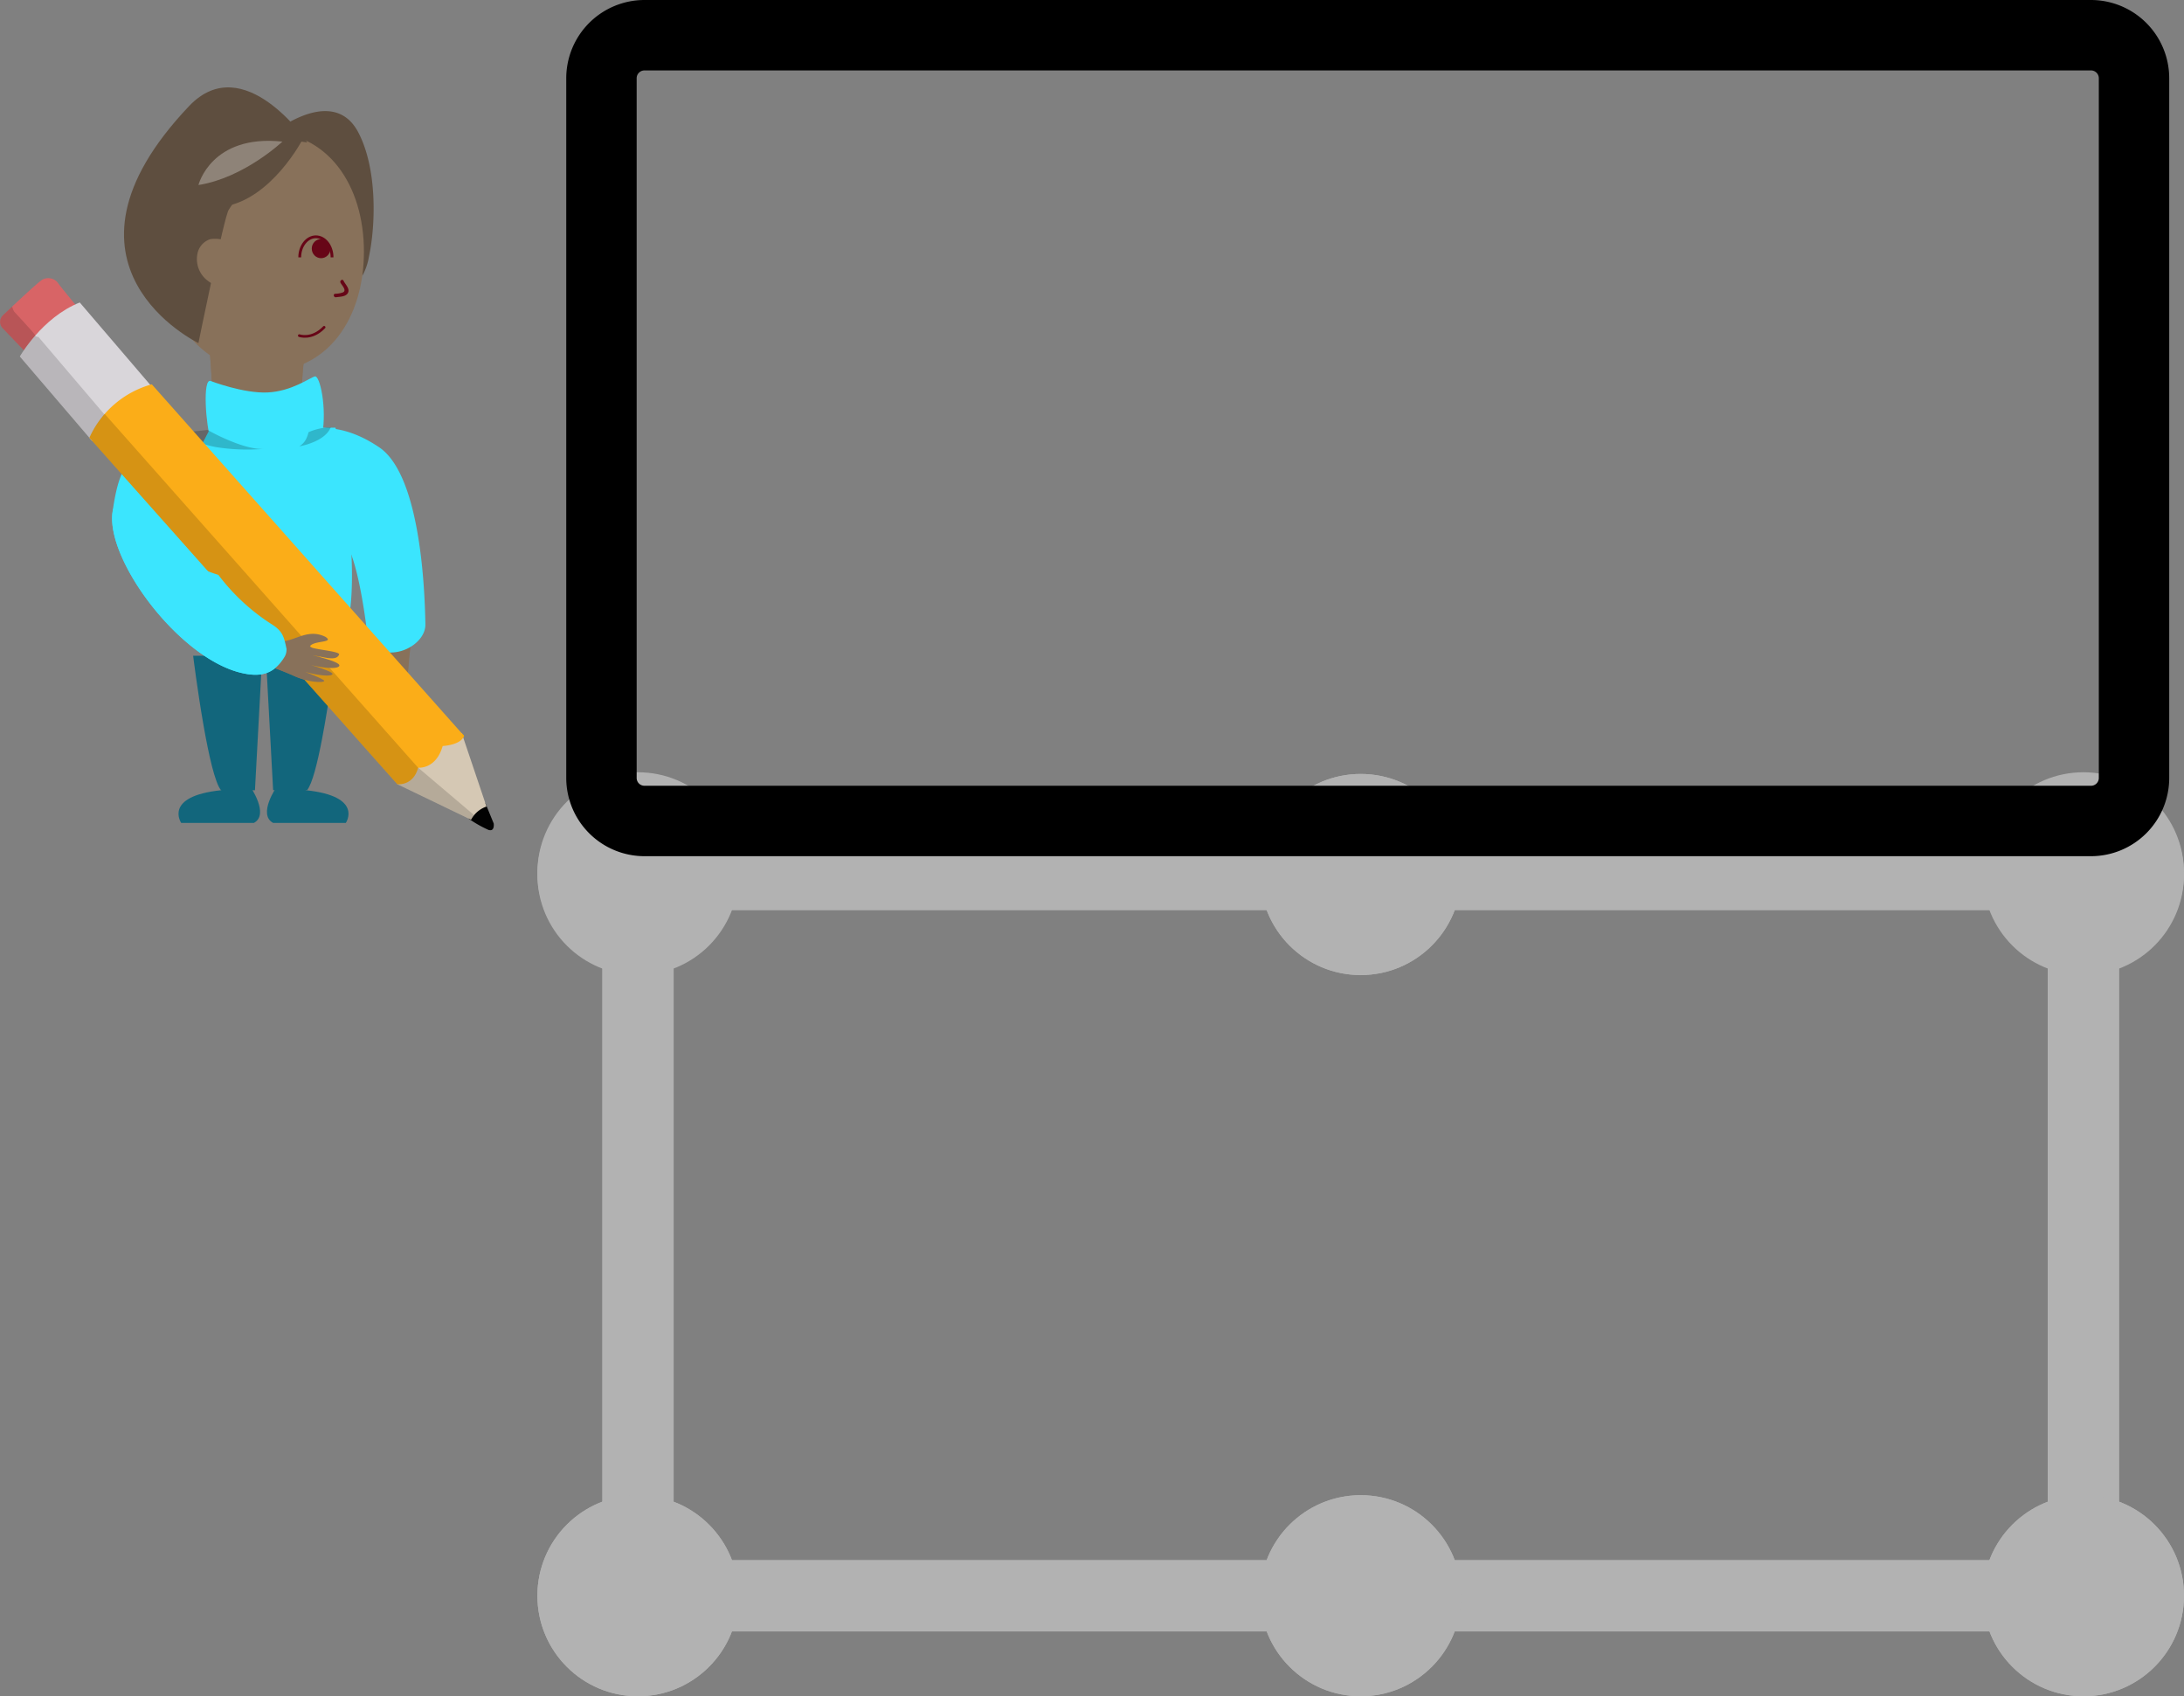 <svg xmlns="http://www.w3.org/2000/svg" xmlns:xlink="http://www.w3.org/1999/xlink" width="439" height="340.897" viewBox="0 0 439 340.897"><rect x="0" y="0" width="439" height="340.897" fill="#808080" stroke="none"/><defs><style>.a,.f,.j{fill:none;}.b{fill:#b2b2b2;}.c{fill:#5e4e3f;}.d{fill:#88715a;}.e{fill:#12667c;}.f,.j{stroke:#670617;stroke-miterlimit:10;}.f{stroke-linecap:round;stroke-width:0.537px;}.g{fill:#3be5fe;}.h{fill:#fff;opacity:0.3;}.i{opacity:0.2;}.j{stroke-width:0.567px;}.k{fill:#670617;}.l,.r{fill:#020202;}.m{fill:#d86466;}.n{fill:#d9d6da;}.o{fill:#d5c8b4;}.p{fill:#fbad18;}.q{clip-path:url(#a);}.r{opacity:0.15;}.s{clip-path:url(#b);}.t{fill:#f7ac00;}.u{clip-path:url(#c);}</style><clipPath id="a"><path class="a" d="M944.2,435.4l61.89,69.627s3.191.435,4.2-3.321c0,0,3.56.4,4.928-4.356,0,0,3.679-.17,4.289-2.044l-62.761-70.646A19.485,19.485,0,0,0,944.2,435.4Z" transform="translate(-944.2 -424.657)"/></clipPath><clipPath id="b"><path class="a" d="M952.222,444.91l13.041-9.692-15.518-18.127c-.31.123-.613.257-.915.4-1.119-1.36-3.272-3.991-3.616-4.509a2.491,2.491,0,0,0-2.969-.488c-.987.57-6.756,6.059-7.95,7.172a1.838,1.838,0,0,0-.183,2.451s2.945,3.07,4.389,4.586c-.524.769-.8,1.251-.8,1.251Z" transform="translate(-933.713 -412.207)"/></clipPath><clipPath id="c"><path class="a" d="M980.329,475.475s3.191.435,4.2-3.32c0,0,3.563.394,4.926-4.358,0,0,3.207-.146,4.128-1.692l4.678,13.854a5.55,5.55,0,0,0-3.1,2.655Z" transform="translate(-980.329 -466.105)"/></clipPath></defs><g transform="translate(-933.713 -379.57)"><g transform="translate(1041.733 534.769)"><g transform="translate(0 0.341)"><rect class="b" width="145.282" height="14.371" transform="translate(20.208 13.022)"/><circle class="b" cx="20.208" cy="20.208" r="20.208"/><circle class="b" cx="20.208" cy="20.208" r="20.208" transform="translate(145.282)"/></g><g transform="translate(145.282 0.341)"><rect class="b" width="145.282" height="14.371" transform="translate(20.208 13.022)"/><circle class="b" cx="20.208" cy="20.208" r="20.208"/><circle class="b" cx="20.208" cy="20.208" r="20.208" transform="translate(145.283)"/></g><g transform="translate(290.565)"><rect class="b" width="14.371" height="145.282" transform="translate(13.022 20.208)"/><circle class="b" cx="20.208" cy="20.208" r="20.208"/><circle class="b" cx="20.208" cy="20.208" r="20.208" transform="translate(0 145.282)"/></g><rect class="b" width="14.371" height="145.282" transform="translate(13.022 20.208)"/><circle class="b" cx="20.208" cy="20.208" r="20.208"/><circle class="b" cx="20.208" cy="20.208" r="20.208" transform="translate(0 145.282)"/><g transform="translate(0 145.282)"><rect class="b" width="145.282" height="14.371" transform="translate(20.208 13.022)"/><circle class="b" cx="20.208" cy="20.208" r="20.208"/><circle class="b" cx="20.208" cy="20.208" r="20.208" transform="translate(145.282)"/></g><g transform="translate(145.282 145.282)"><rect class="b" width="145.282" height="14.371" transform="translate(20.208 13.022)"/><circle class="b" cx="20.208" cy="20.208" r="20.208"/><circle class="b" cx="20.208" cy="20.208" r="20.208" transform="translate(145.283)"/></g></g><g transform="translate(933.713 397.128)"><path class="c" d="M984.968,421.856v0a11.929,11.929,0,0,1-1.348,3.883,50.722,50.722,0,0,0-2.686-15.4l0-.005c-2.355-6.523-6.782-12.784-15.09-13.454a24.639,24.639,0,0,1,3.6-2.313,21.637,21.637,0,0,1,2.253-1.029c3.758-1.446,8.428-1.8,11.129,3.342C986.712,404.286,986.3,415.684,984.968,421.856Z" transform="translate(-910.807 -387.836)"/><g transform="translate(42.216 52.934)"><path class="d" d="M978.467,455.021c-.245,2.679-8.908,8.561-8.908,8.561s-11.689-4.87-10.471-11.2c.752-3.909.3-14.78-.163-22.524-.283-4.8-.567-8.4-.567-8.4l19.239-.731c-.737,2.948-.882,7.986-.791,13.253C976.956,442.641,978.617,453.354,978.467,455.021Z" transform="translate(-958.358 -420.722)"/><path class="d" d="M976.805,433.975c-5.629.077-14.1-2.741-17.88-4.118-.283-4.8-.567-8.4-.567-8.4l19.239-.731C976.86,423.67,976.714,428.708,976.805,433.975Z" transform="translate(-958.358 -420.722)"/></g><path class="e" d="M969.082,473.476s3.9,5.6.732,7.3H955.2s-3.652-5.356,8.036-6.574l4.872-4.627Z" transform="translate(-918.777 -332.954)"/><path class="e" d="M970.262,456.5,968.8,483.53h-6.819c-1.218-1.441-2.486-7.16-3.506-12.971-1.227-6.967-2.1-14.058-2.1-14.058Z" transform="translate(-917.552 -342.279)"/><path class="e" d="M967.009,473.476s-3.9,5.6-.73,7.3h14.612s3.652-5.356-8.037-6.574l-4.87-4.627Z" transform="translate(-911.378 -332.954)"/><path class="e" d="M979.136,455.8s-1.209,8.253-2.431,15.2c-.158.893-.32,1.785-.488,2.659-.922,4.831-1.992,9.139-3.027,10.362h-6.819L964.91,457Z" transform="translate(-911.47 -342.776)"/><path class="d" d="M993.332,419.136c0,13.322-7.195,24.12-19.9,24.12s-20.735-10.8-20.735-24.12,8.023-24.119,20.735-24.119S993.332,405.816,993.332,419.136Z" transform="translate(-920.181 -386.115)"/><path class="a" d="M957.661,406.941" transform="translate(-916.638 -377.613)"/><path class="f" d="M968.833,419.641s2.506.92,4.992-1.674" transform="translate(-908.673 -369.752)"/><path class="g" d="M985.524,475.547a4.361,4.361,0,0,1-.492.243c-9.985,4.152-23.375,0-23.375,0L956.3,453.45l-2.191-9.49,7.448-14.269,25.054.1s3.089,15.376,3.3,28.411C990.039,466.313,989.056,473.512,985.524,475.547Z" transform="translate(-919.173 -361.393)"/><path class="g" d="M958.868,424.656s6.574,2.534,11.444,2.3,8.524-2.994,9.5-3.226,2.436,6.218,1.461,11.746-21.429,3.455-22.4.922S957.163,423.966,958.868,424.656Z" transform="translate(-916.507 -365.644)"/><path class="c" d="M985.094,400.9c-9.567-1.8-10.932,6.586-15.778,13.519-.908,1.3-6.09,26.784-6.09,26.784s-32.378-15.511-1.876-47.627C972.351,381.99,985.253,400.925,985.094,400.9Z" transform="translate(-923.339 -389.82)"/><path class="c" d="M960.567,406.273c-.908,1.3-1.734,2.624-2.482,3.924a17.445,17.445,0,0,1-4.969-1.018s.716-6.84,6.651-10.427C963.677,396.387,962.1,402.1,960.567,406.273Z" transform="translate(-919.88 -383.847)"/><path class="c" d="M980.075,396.879s-6.286,12.109-15.925,13.551-10.1,0-10.1,0S957.9,387.175,980.075,396.879Z" transform="translate(-919.213 -386.476)"/><path class="h" d="M973.881,396.245s-7.7,7.285-16.883,8.729C957,404.974,959.552,394.732,973.881,396.245Z" transform="translate(-917.111 -385.348)"/><path class="i" d="M962.706,466.1l2.008-.153a7.976,7.976,0,0,0-.807-7.5c-2.58-3.558-6.646-9.565-7.4-13s1.734,14.838,1.734,14.838Z" transform="translate(-917.564 -350.469)"/><g transform="translate(22.536 68.842)"><path class="d" d="M970.073,455.688c2.881-.214,5.307-2.609,8.75-.952,1.98,1.244-2.256.731-3.051,1.876-.43.622,5.7.925,5.852,1.651-.534,1.561-3.354.423-5.29.218,0,0,5.959,1.34,5.273,2.172s-4.817.01-5.915-.3c0,0,5.12,1.444,4.541,1.965s-3.613.007-5.442-.509c0,0,3.551,1.345,3.81,1.759s-2.989.526-6.432-1.13a77.352,77.352,0,0,0-10.026-3.513l.617-5.3S967.192,455.9,970.073,455.688Z" transform="translate(-935.98 -413.172)"/><g transform="translate(0 0.747)"><path class="g" d="M981.935,473.735c.007.026,0,.031-.007.065a2.956,2.956,0,0,1-.351,1.423c-2.119,3.549-4.8,4.231-8.743,3.3-12.53-2.958-27.209-22.719-25.881-32.291,1.108-8.013,2.708-10.067,5.654-12.04,1.062-.713,2.3-1.413,3.755-2.383.606-.4,1.247-.851,1.932-1.367l.442,1.411.716,2.283,6.929,22.15A42.544,42.544,0,0,0,978.9,468.723C981.255,470.172,981.432,471.419,981.935,473.735Z" transform="translate(-946.869 -430.445)"/></g><path class="i" d="M971.194,433.82a40.268,40.268,0,0,1-9.557-.353c-2.554-.473-4.94-1.362-6.158-2.987v0c1.268-.168,2.689-.245,4.423-.469.123.062.194.1.194.1s.754.427,1.913,1C964.376,432.258,968.429,433.985,971.194,433.82Z" transform="translate(-940.73 -430.009)"/></g><g transform="translate(59.528 68.306)"><path class="d" d="M980.66,457.485c-1.6,2.157-5.047,2.922-5.141,6.408.223,2.141,1.788-1.422,3.26-1.5.8-.043-1.883,4.908-1.266,5.37,1.742.32,2.025-2.429,2.768-4.043,0,0-1.612,5.307-.488,5.163s2.34-3.772,2.578-4.777c0,0-1.107,4.7-.332,4.491s1.756-2.83,2.151-4.507c0,0-.442,3.419-.173,3.82s1.946-2.093,2.04-5.577a59.453,59.453,0,0,1,1.516-9.526l-5.333-2.033S982.258,455.329,980.66,457.485Z" transform="translate(-963.434 -414.67)"/><path class="g" d="M994.443,469.264c.043,2.751-3.1,5.456-6.662,5.624a3.945,3.945,0,0,1-1.507-.171.713.713,0,0,1-.072-.024,5.085,5.085,0,0,1-3.5-4.077c-.468-3.745-1.67-12.1-3.527-16.319l-9.815-21.225-.582-1.257-.317-.685a5.2,5.2,0,0,1,.647-.339,11.931,11.931,0,0,1,4.464-.987c2.873-.1,6.842.651,11.576,3.846C993.138,439.036,994.3,460.509,994.443,469.264Z" transform="translate(-968.464 -429.626)"/><path class="i" d="M975.152,429.7c-.671,1.713-2.647,2.718-4.212,3.268a13.619,13.619,0,0,1-2.107.564,3.681,3.681,0,0,0,1.525-1.821,6.138,6.138,0,0,0,.331-1.024A11.93,11.93,0,0,1,975.152,429.7Z" transform="translate(-968.201 -429.696)"/></g><g transform="translate(60.249 30.032)"><path class="j" d="M975.381,411.48c0-2.28-1.454-4.128-3.248-4.128s-3.248,1.848-3.248,4.128" transform="translate(-968.885 -407.352)"/><ellipse class="k" cx="1.876" cy="1.924" rx="1.876" ry="1.924" transform="translate(2.416 0.45)"/></g><g transform="translate(67.091 38.674)"><path class="k" d="M974.22,412.95c.243.541,1.3,1.494.555,1.951a4.721,4.721,0,0,1-1.634.3c-.457.074-.264.769.192.7.733-.116,1.891-.081,2.349-.791.565-.882-.505-1.783-.838-2.523-.188-.423-.812-.056-.623.365Z" transform="translate(-972.88 -412.397)"/></g><g transform="translate(39.556 30.402)"><path class="d" d="M962.412,407.882a6.807,6.807,0,0,0-2.893-.212,3.824,3.824,0,0,0-2.5,2.585,5.436,5.436,0,0,0,2.215,5.935,2.588,2.588,0,0,0,3.246,0,1.909,1.909,0,0,0,0-2.9,2.1,2.1,0,0,1-1.093-1.6c.014-.468.331-.509-.439-.221-.343.127-.884.1-.514.214a5.057,5.057,0,0,0,.754.147,2.409,2.409,0,0,0,2.823-1.432,2.046,2.046,0,0,0-1.6-2.518Z" transform="translate(-956.805 -407.568)"/></g><g transform="translate(0 38.347)"><path class="l" d="M993.768,477.921s.257,1.71-1.062,1.288a24.007,24.007,0,0,1-4.032-2.3l3.38-3.166Z" transform="translate(-894.528 -368.334)"/><path class="m" d="M939.277,427.521c-.182-.212-5.165-5.406-5.165-5.406a1.841,1.841,0,0,1,.183-2.453c1.194-1.113,6.963-6.6,7.95-7.172a2.491,2.491,0,0,1,2.969.488c.468.7,4.293,5.327,4.293,5.327Z" transform="translate(-933.713 -412.207)"/><path class="n" d="M950.561,442.877l-14.519-16.96s4.433-7.835,12.042-10.859L963.6,433.185Z" transform="translate(-932.052 -410.174)"/><path class="o" d="M980.33,475.845l14.834,7.14a5.552,5.552,0,0,1,3.1-2.652l-4.976-14.75S983.556,468.952,980.33,475.845Z" transform="translate(-900.476 -374.151)"/><path class="p" d="M944.2,435.4l61.89,69.627s3.191.435,4.2-3.321c0,0,3.56.4,4.928-4.356,0,0,3.679-.17,4.289-2.044l-62.761-70.646A19.485,19.485,0,0,0,944.2,435.4Z" transform="translate(-926.236 -403.33)"/><g transform="translate(17.964 21.327)"><g class="q"><path class="r" d="M1007.18,511l7.352-9.332-67.539-76.227-8.117,14.81Z" transform="translate(-947.997 -424.095)"/></g></g><path class="n" d="M948.988,431.723" transform="translate(-922.822 -398.292)"/><g class="s"><path class="r" d="M955.846,437.5l-13.264-15.578s-.625-.017-.635-.293-4.094-4.618-4.234-4.783a3.8,3.8,0,0,1-.514-1.662c.038-.488-5.082,4.349-5.082,4.349s8.854,18.642,9,18.814,9.731,2.557,11.7,3.834A20.2,20.2,0,0,1,955.846,437.5Z" transform="translate(-934.851 -410.109)"/></g><path class="t" d="M988.2,466.479l-.3-.9.468.547A1.562,1.562,0,0,1,988.2,466.479Z" transform="translate(-895.085 -374.152)"/><g transform="translate(79.852 92.326)"><g class="u"><path class="r" d="M986.532,469.635l18.19,15.424-6.115,2.28S978.13,471.913,977.551,471.5,986.532,469.635,986.532,469.635Z" transform="translate(-982.328 -463.588)"/></g></g></g><path class="d" d="M970.073,455.688c2.881-.214,5.307-2.609,8.75-.952,1.98,1.244-2.256.731-3.051,1.876-.43.622,5.7.925,5.852,1.651-.534,1.561-3.354.423-5.29.218,0,0,5.959,1.34,5.273,2.172s-4.817.01-5.915-.3c0,0,5.12,1.444,4.541,1.965s-3.613.007-5.442-.509c0,0,3.551,1.345,3.81,1.759s-2.989.526-6.432-1.13a77.352,77.352,0,0,0-10.026-3.513l.617-5.3S967.192,455.9,970.073,455.688Z" transform="translate(-913.444 -344.33)"/><g transform="translate(22.536 84.624)"><path class="g" d="M978.9,462.465a41.294,41.294,0,0,1-10.673-9.891,25.916,25.916,0,0,1-3.767-1.473,26.569,26.569,0,0,1-17.394-11.879c-.038.252-.075.492-.111.755-1.327,9.572,13.351,29.333,25.881,32.291,3.943.93,6.624.247,8.743-3.3a2.96,2.96,0,0,0,.351-1.423c.007-.034.014-.039.007-.065C981.432,465.162,981.255,463.914,978.9,462.465Z" transform="translate(-946.869 -439.222)"/></g></g><g transform="translate(1047.533 379.57)"><path d="M1306.652,551.636H1015.877a15.735,15.735,0,0,1-15.718-15.716V395.287a15.735,15.735,0,0,1,15.718-15.716h290.775a15.735,15.735,0,0,1,15.717,15.716V535.92A15.735,15.735,0,0,1,1306.652,551.636ZM1015.877,393.724a1.564,1.564,0,0,0-1.564,1.562V535.92a1.564,1.564,0,0,0,1.564,1.562h290.775a1.565,1.565,0,0,0,1.564-1.562V395.287a1.565,1.565,0,0,0-1.564-1.562Z" transform="translate(-1000.159 -379.57)"/></g></g></svg>